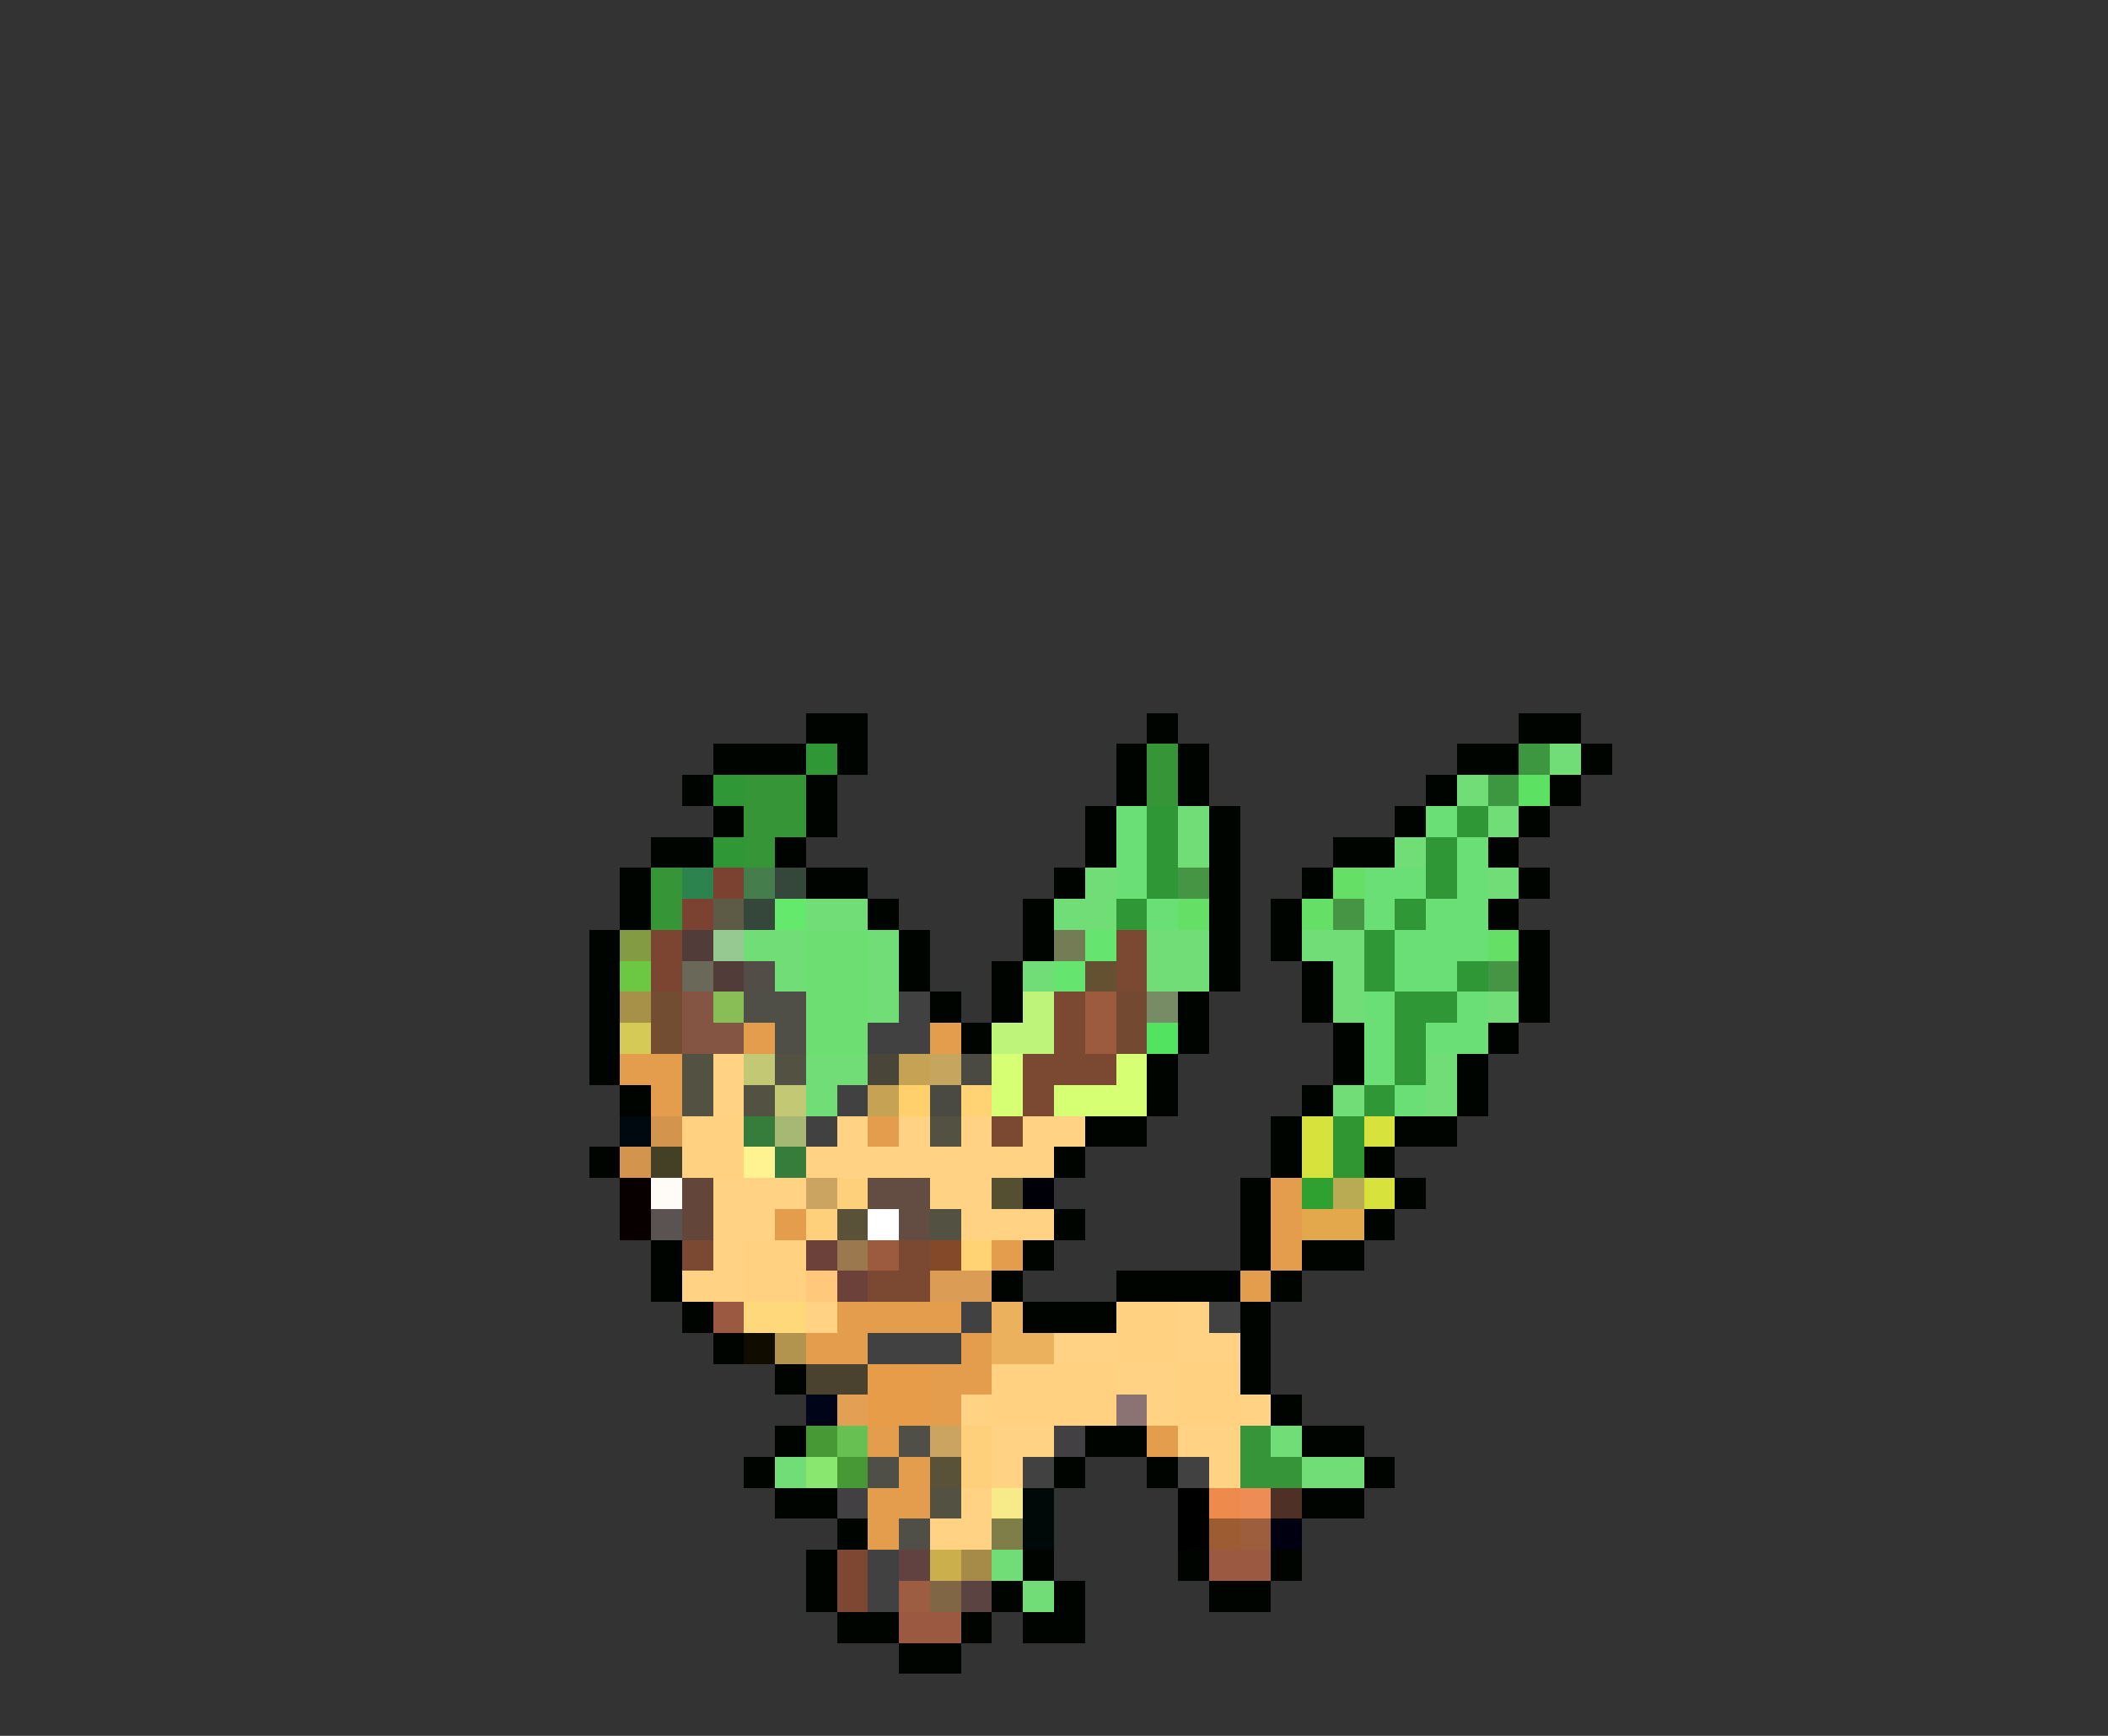 <svg xmlns="http://www.w3.org/2000/svg" viewBox="0 -0.5 68 56" shape-rendering="crispEdges">
<rect x="0" y="-0.5" width="68" height="56" fill="#333333" stroke="none"/>
<path stroke="#000400" d="M26 23h2M37 23h1M49 23h2M23 24h3M27 24h1M36 24h1M38 24h1M47 24h2M51 24h1M22 25h1M26 25h1M36 25h1M38 25h1M46 25h1M50 25h1M23 26h1M26 26h1M35 26h1M39 26h1M45 26h1M49 26h1M21 27h2M25 27h1M35 27h1M39 27h1M43 27h2M48 27h1M20 28h1M26 28h2M34 28h1M39 28h1M42 28h1M49 28h1M20 29h1M28 29h1M33 29h1M39 29h1M41 29h1M48 29h1M19 30h1M29 30h1M33 30h1M39 30h1M41 30h1M49 30h1M19 31h1M29 31h1M32 31h1M39 31h1M42 31h1M49 31h1M19 32h1M30 32h1M32 32h1M38 32h1M42 32h1M49 32h1M19 33h1M31 33h1M38 33h1M43 33h1M48 33h1M19 34h1M37 34h1M43 34h1M47 34h1M20 35h1M37 35h1M42 35h1M47 35h1M35 36h2M41 36h1M45 36h2M19 37h1M34 37h1M41 37h1M44 37h1M40 38h1M45 38h1M34 39h1M40 39h1M44 39h1M21 40h1M33 40h1M40 40h1M42 40h2M21 41h1M32 41h1M36 41h4M41 41h1M22 42h1M33 42h3M40 42h1M23 43h1M40 43h1M25 44h1M40 44h1M41 45h1M25 46h1M35 46h2M42 46h2M24 47h1M34 47h1M37 47h1M44 47h1M25 48h2M42 48h2M27 49h1M26 50h1M33 50h1M38 50h1M41 50h1M26 51h1M32 51h1M34 51h1M39 51h2M27 52h2M31 52h1M33 52h2M29 53h2" />
<path stroke="#309737" d="M26 24h1M23 25h1M37 26h1M47 26h1M23 27h1M37 27h1M46 27h1M37 28h1M46 28h1M36 29h1M45 29h1M44 30h1M44 31h1M47 31h1M45 32h2M45 33h1M45 34h1M44 35h1" />
<path stroke="#369537" d="M37 24h1M24 25h2M37 25h1M24 26h2M24 27h1M21 28h1M21 29h1" />
<path stroke="#3c9740" d="M49 24h1M48 25h1" />
<path stroke="#71dd76" d="M50 24h1M47 25h1M38 26h1M48 26h1M38 27h1M45 27h1M35 28h1M48 28h1M26 29h2M34 29h2M24 30h2M28 30h1M37 30h2M42 30h2M25 31h1M28 31h1M33 31h1M37 31h2M43 31h1M28 32h1M43 32h1M48 32h1M26 34h2M46 34h1M26 35h1M43 35h1M46 35h1M41 46h1M25 47h1M42 47h2M32 50h1M33 51h1" />
<path stroke="#5ce162" d="M49 25h1" />
<path stroke="#6adf75" d="M36 26h1M46 26h1M36 27h1M47 27h1M36 28h1M44 28h2M47 28h1M37 29h1M44 29h1M46 29h2M45 30h3M45 31h2M44 32h1M47 32h1M44 33h1M46 33h2M44 34h1M45 35h1" />
<path stroke="#2c834e" d="M22 28h1" />
<path stroke="#7b4131" d="M23 28h1M22 29h1" />
<path stroke="#457d4c" d="M24 28h1" />
<path stroke="#35473b" d="M25 28h1M24 29h1" />
<path stroke="#459544" d="M38 28h1M43 29h1M48 31h1" />
<path stroke="#65df65" d="M43 28h1M38 29h1M42 29h1M48 30h1" />
<path stroke="#5d5a46" d="M23 29h1" />
<path stroke="#64e96c" d="M25 29h1" />
<path stroke="#839b42" d="M20 30h1" />
<path stroke="#7b4531" d="M21 30h1M21 31h1" />
<path stroke="#523c39" d="M22 30h1M23 31h1" />
<path stroke="#96c992" d="M23 30h1" />
<path stroke="#6dde71" d="M26 30h2M26 31h2M26 32h2M26 33h2" />
<path stroke="#747c55" d="M34 30h1" />
<path stroke="#65e470" d="M35 30h1M34 31h1" />
<path stroke="#7b4931" d="M36 30h1M36 31h1M34 32h1M34 33h1M33 34h3M33 35h1M32 36h1M22 40h1M29 40h1M28 41h2" />
<path stroke="#6cc843" d="M20 31h1" />
<path stroke="#6a6859" d="M22 31h1" />
<path stroke="#524e47" d="M24 31h1" />
<path stroke="#635131" d="M35 31h1" />
<path stroke="#a79048" d="M20 32h1" />
<path stroke="#734d31" d="M21 32h1M21 33h1" />
<path stroke="#845542" d="M22 32h1M22 33h2" />
<path stroke="#89be56" d="M23 32h1" />
<path stroke="#4f4f47" d="M24 32h2M25 33h1M29 46h1M28 47h1M29 49h1" />
<path stroke="#424142" d="M29 32h1M28 33h2M27 35h1M26 36h1M31 42h1M39 42h1M28 43h3M33 47h1M38 47h1M28 50h1M28 51h1" />
<path stroke="#bff47a" d="M33 32h1M32 33h2" />
<path stroke="#9c5a3e" d="M35 32h1M35 33h1M28 40h1" />
<path stroke="#734931" d="M36 32h1M36 33h1" />
<path stroke="#778b64" d="M37 32h1" />
<path stroke="#d4ca55" d="M20 33h1" />
<path stroke="#e39d4c" d="M24 33h1M30 33h1M20 34h2M21 35h1M28 36h1M41 38h1M25 39h1M41 39h1M32 40h1M41 40h1M40 41h1M27 42h4M26 43h2M31 43h1M30 44h2M30 45h1M28 46h1M37 46h1M29 47h1M28 48h2M28 49h1" />
<path stroke="#52e360" d="M37 33h1" />
<path stroke="#525142" d="M22 34h1M25 34h1M22 35h1M24 35h1M30 36h1M30 39h1M30 48h1" />
<path stroke="#ffd284" d="M23 34h1M23 35h1M27 36h1M29 36h1M31 36h1M33 36h2M26 37h8M23 38h3M30 38h2M23 39h2M31 39h3M23 40h1M22 41h2M26 42h1M38 42h1M34 43h2M38 43h2M36 44h2M31 45h1M37 45h1M40 45h1M32 46h2M38 46h2M32 47h1M39 47h1M31 48h1M30 49h2" />
<path stroke="#c3c875" d="M24 34h1M25 35h1" />
<path stroke="#4a4539" d="M28 34h1" />
<path stroke="#c6a255" d="M29 34h1M28 35h1" />
<path stroke="#c6a55e" d="M30 34h1" />
<path stroke="#4a4942" d="M31 34h1M30 35h1" />
<path stroke="#d7ff74" d="M32 34h1M36 34h1M32 35h1M34 35h3" />
<path stroke="#ffd06b" d="M29 35h1" />
<path stroke="#ffd273" d="M31 35h1M31 40h1" />
<path stroke="#000810" d="M20 36h1" />
<path stroke="#d3954d" d="M21 36h1M20 37h1" />
<path stroke="#ffd180" d="M22 36h2M22 37h2M24 40h2M24 41h2M36 42h2M36 43h2M32 44h4M38 44h2M32 45h4M38 45h2" />
<path stroke="#367d3c" d="M24 36h1M25 37h1" />
<path stroke="#a7b874" d="M25 36h1" />
<path stroke="#d8e23d" d="M42 36h1M44 36h1M42 37h1M44 38h1" />
<path stroke="#2f9632" d="M43 36h1M43 37h1" />
<path stroke="#444026" d="M21 37h1" />
<path stroke="#fff290" d="M24 37h1" />
<path stroke="#080000" d="M20 38h1M20 39h1" />
<path stroke="#fffbf7" d="M21 38h1" />
<path stroke="#634539" d="M22 38h1M22 39h1" />
<path stroke="#cca461" d="M26 38h1M30 46h1" />
<path stroke="#ffd07b" d="M27 38h1M26 39h1M31 46h1M31 47h1" />
<path stroke="#634d42" d="M28 38h2M29 39h1" />
<path stroke="#554f31" d="M32 38h1" />
<path stroke="#000008" d="M33 38h1" />
<path stroke="#2ea131" d="M42 38h1" />
<path stroke="#b8ab53" d="M43 38h1" />
<path stroke="#5a5352" d="M21 39h1" />
<path stroke="#5a5139" d="M27 39h1M30 47h1" />
<path stroke="#ffffff" d="M28 39h1" />
<path stroke="#e3a74c" d="M42 39h2" />
<path stroke="#6b4139" d="M26 40h1M27 41h1" />
<path stroke="#9c784f" d="M27 40h1" />
<path stroke="#844929" d="M30 40h1" />
<path stroke="#ffc87b" d="M26 41h1" />
<path stroke="#db9d55" d="M30 41h2" />
<path stroke="#9c5942" d="M23 42h1M39 50h2M29 52h2" />
<path stroke="#ffd87b" d="M24 42h2" />
<path stroke="#ecb15d" d="M32 42h1M32 43h2" />
<path stroke="#100c00" d="M24 43h1" />
<path stroke="#b3944e" d="M25 43h1" />
<path stroke="#4a422e" d="M26 44h2" />
<path stroke="#e79c49" d="M28 44h2M28 45h2" />
<path stroke="#000418" d="M26 45h1" />
<path stroke="#e39f54" d="M27 45h1" />
<path stroke="#8b7273" d="M36 45h1" />
<path stroke="#479936" d="M26 46h1M27 47h1" />
<path stroke="#67c052" d="M27 46h1" />
<path stroke="#424042" d="M34 46h1M27 48h1" />
<path stroke="#359538" d="M40 46h1M40 47h2" />
<path stroke="#89e770" d="M26 47h1" />
<path stroke="#f7ea88" d="M32 48h1" />
<path stroke="#000808" d="M33 48h1M33 49h1" />
<path stroke="#000000" d="M38 48h1M38 49h1" />
<path stroke="#ed8a4c" d="M39 48h1" />
<path stroke="#ed8c54" d="M40 48h1" />
<path stroke="#4e3026" d="M41 48h1" />
<path stroke="#7f7d48" d="M32 49h1" />
<path stroke="#9e5c32" d="M39 49h1" />
<path stroke="#9d5e3d" d="M40 49h1" />
<path stroke="#000010" d="M41 49h1" />
<path stroke="#7e4731" d="M27 50h1M27 51h1" />
<path stroke="#614241" d="M29 50h1" />
<path stroke="#ccaf4d" d="M30 50h1" />
<path stroke="#a58a48" d="M31 50h1" />
<path stroke="#9c5d42" d="M29 51h1" />
<path stroke="#806644" d="M30 51h1" />
<path stroke="#5b4341" d="M31 51h1" />
</svg>